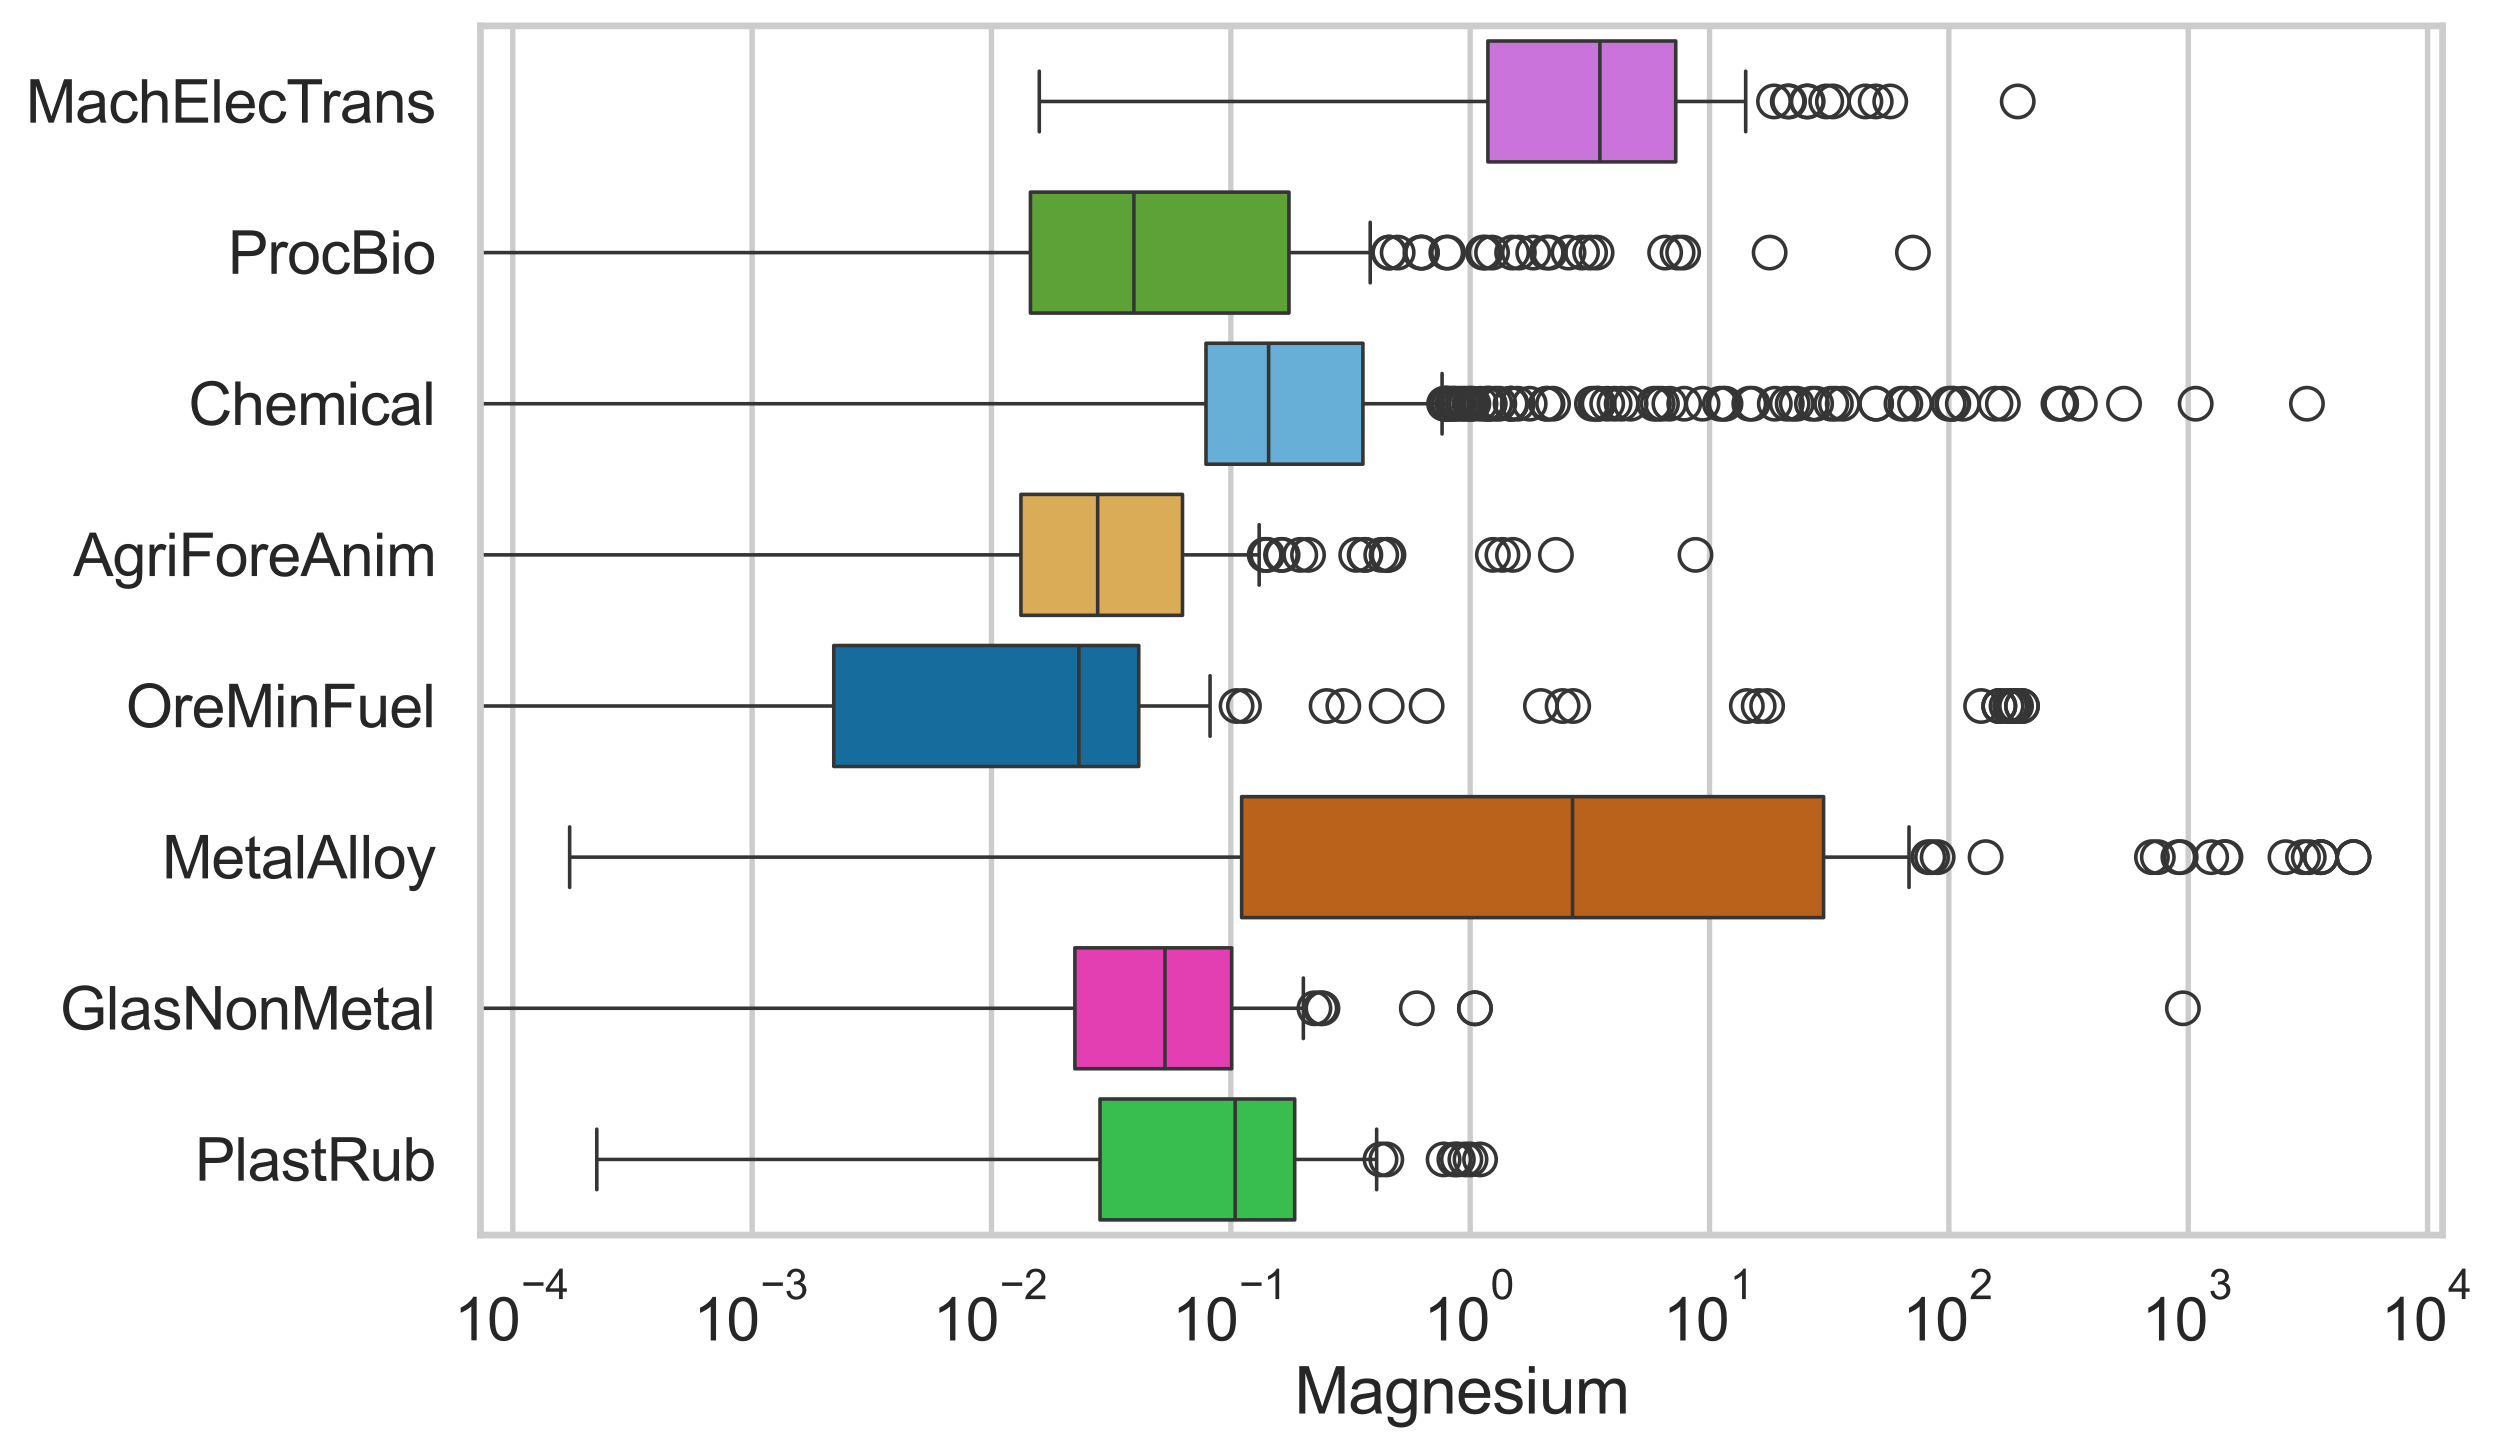 <?xml version="1.0" encoding="utf-8" standalone="no"?>
<!DOCTYPE svg PUBLIC "-//W3C//DTD SVG 1.1//EN"
  "http://www.w3.org/Graphics/SVG/1.1/DTD/svg11.dtd">
<svg xmlns:xlink="http://www.w3.org/1999/xlink" width="695.673pt" height="404.332pt" viewBox="0 0 695.673 404.332" xmlns="http://www.w3.org/2000/svg" version="1.1">
 <defs>
  <style type="text/css">*{stroke-linejoin: round; stroke-linecap: butt}</style>
 </defs>
 <g id="figure_1">
  <g id="patch_1">
   <path d="M 0 404.332 
L 695.673 404.332 
L 695.673 0 
L 0 0 
z
" style="fill: #ffffff"/>
  </g>
  <g id="axes_1">
   <g id="patch_2">
    <path d="M 133.697 343.665 
L 679.698 343.665 
L 679.698 7.2 
L 133.697 7.2 
z
" style="fill: #ffffff"/>
   </g>
   <g id="matplotlib.axis_1">
    <g id="xtick_1">
     <g id="line2d_1">
      <path d="M 142.689 343.665 
L 142.689 7.2 
" clip-path="url(#p54c579b5d9)" style="fill: none; stroke: #cccccc; stroke-width: 1.5; stroke-linecap: round"/>
     </g>
     <g id="text_1">
      <!-- $\mathdefault{10^{-4}}$ -->
      <g style="fill: #262626" transform="translate(126.354 373.015) scale(0.165 -0.165)">
       <defs>
        <path id="ArialMT-31" d="M 2384 0 
L 1822 0 
L 1822 3584 
Q 1619 3391 1289 3197 
Q 959 3003 697 2906 
L 697 3450 
Q 1169 3672 1522 3987 
Q 1875 4303 2022 4600 
L 2384 4600 
L 2384 0 
z
" transform="scale(0.016)"/>
        <path id="ArialMT-30" d="M 266 2259 
Q 266 3072 433 3567 
Q 600 4063 929 4331 
Q 1259 4600 1759 4600 
Q 2128 4600 2406 4451 
Q 2684 4303 2865 4023 
Q 3047 3744 3150 3342 
Q 3253 2941 3253 2259 
Q 3253 1453 3087 958 
Q 2922 463 2592 192 
Q 2263 -78 1759 -78 
Q 1097 -78 719 397 
Q 266 969 266 2259 
z
M 844 2259 
Q 844 1131 1108 757 
Q 1372 384 1759 384 
Q 2147 384 2411 759 
Q 2675 1134 2675 2259 
Q 2675 3391 2411 3762 
Q 2147 4134 1753 4134 
Q 1366 4134 1134 3806 
Q 844 3388 844 2259 
z
" transform="scale(0.016)"/>
        <path id="ArialMT-2212" d="M 3381 1997 
L 356 1997 
L 356 2522 
L 3381 2522 
L 3381 1997 
z
" transform="scale(0.016)"/>
        <path id="ArialMT-34" d="M 2069 0 
L 2069 1097 
L 81 1097 
L 81 1613 
L 2172 4581 
L 2631 4581 
L 2631 1613 
L 3250 1613 
L 3250 1097 
L 2631 1097 
L 2631 0 
L 2069 0 
z
M 2069 1613 
L 2069 3678 
L 634 1613 
L 2069 1613 
z
" transform="scale(0.016)"/>
       </defs>
       <use xlink:href="#ArialMT-31" transform="translate(0 0.202)"/>
       <use xlink:href="#ArialMT-30" transform="translate(55.615 0.202)"/>
       <use xlink:href="#ArialMT-2212" transform="translate(112.973 69.895) scale(0.7)"/>
       <use xlink:href="#ArialMT-34" transform="translate(153.852 69.895) scale(0.7)"/>
      </g>
     </g>
    </g>
    <g id="xtick_2">
     <g id="line2d_2">
      <path d="M 209.293 343.665 
L 209.293 7.2 
" clip-path="url(#p54c579b5d9)" style="fill: none; stroke: #cccccc; stroke-width: 1.5; stroke-linecap: round"/>
     </g>
     <g id="text_2">
      <!-- $\mathdefault{10^{-3}}$ -->
      <g style="fill: #262626" transform="translate(192.958 373.18) scale(0.165 -0.165)">
       <defs>
        <path id="ArialMT-33" d="M 269 1209 
L 831 1284 
Q 928 806 1161 595 
Q 1394 384 1728 384 
Q 2125 384 2398 659 
Q 2672 934 2672 1341 
Q 2672 1728 2419 1979 
Q 2166 2231 1775 2231 
Q 1616 2231 1378 2169 
L 1441 2663 
Q 1497 2656 1531 2656 
Q 1891 2656 2178 2843 
Q 2466 3031 2466 3422 
Q 2466 3731 2256 3934 
Q 2047 4138 1716 4138 
Q 1388 4138 1169 3931 
Q 950 3725 888 3313 
L 325 3413 
Q 428 3978 793 4289 
Q 1159 4600 1703 4600 
Q 2078 4600 2393 4439 
Q 2709 4278 2876 4000 
Q 3044 3722 3044 3409 
Q 3044 3113 2884 2869 
Q 2725 2625 2413 2481 
Q 2819 2388 3044 2092 
Q 3269 1797 3269 1353 
Q 3269 753 2831 336 
Q 2394 -81 1725 -81 
Q 1122 -81 723 278 
Q 325 638 269 1209 
z
" transform="scale(0.016)"/>
       </defs>
       <use xlink:href="#ArialMT-31" transform="translate(0 0.994)"/>
       <use xlink:href="#ArialMT-30" transform="translate(55.615 0.994)"/>
       <use xlink:href="#ArialMT-2212" transform="translate(112.973 70.688) scale(0.7)"/>
       <use xlink:href="#ArialMT-33" transform="translate(153.852 70.688) scale(0.7)"/>
      </g>
     </g>
    </g>
    <g id="xtick_3">
     <g id="line2d_3">
      <path d="M 275.897 343.665 
L 275.897 7.2 
" clip-path="url(#p54c579b5d9)" style="fill: none; stroke: #cccccc; stroke-width: 1.5; stroke-linecap: round"/>
     </g>
     <g id="text_3">
      <!-- $\mathdefault{10^{-2}}$ -->
      <g style="fill: #262626" transform="translate(259.562 373.18) scale(0.165 -0.165)">
       <defs>
        <path id="ArialMT-32" d="M 3222 541 
L 3222 0 
L 194 0 
Q 188 203 259 391 
Q 375 700 629 1000 
Q 884 1300 1366 1694 
Q 2113 2306 2375 2664 
Q 2638 3022 2638 3341 
Q 2638 3675 2398 3904 
Q 2159 4134 1775 4134 
Q 1369 4134 1125 3890 
Q 881 3647 878 3216 
L 300 3275 
Q 359 3922 746 4261 
Q 1134 4600 1788 4600 
Q 2447 4600 2831 4234 
Q 3216 3869 3216 3328 
Q 3216 3053 3103 2787 
Q 2991 2522 2730 2228 
Q 2469 1934 1863 1422 
Q 1356 997 1212 845 
Q 1069 694 975 541 
L 3222 541 
z
" transform="scale(0.016)"/>
       </defs>
       <use xlink:href="#ArialMT-31" transform="translate(0 0.994)"/>
       <use xlink:href="#ArialMT-30" transform="translate(55.615 0.994)"/>
       <use xlink:href="#ArialMT-2212" transform="translate(112.973 70.688) scale(0.7)"/>
       <use xlink:href="#ArialMT-32" transform="translate(153.852 70.688) scale(0.7)"/>
      </g>
     </g>
    </g>
    <g id="xtick_4">
     <g id="line2d_4">
      <path d="M 342.501 343.665 
L 342.501 7.2 
" clip-path="url(#p54c579b5d9)" style="fill: none; stroke: #cccccc; stroke-width: 1.5; stroke-linecap: round"/>
     </g>
     <g id="text_4">
      <!-- $\mathdefault{10^{-1}}$ -->
      <g style="fill: #262626" transform="translate(326.166 373.18) scale(0.165 -0.165)">
       <use xlink:href="#ArialMT-31" transform="translate(0 0.994)"/>
       <use xlink:href="#ArialMT-30" transform="translate(55.615 0.994)"/>
       <use xlink:href="#ArialMT-2212" transform="translate(112.973 70.688) scale(0.7)"/>
       <use xlink:href="#ArialMT-31" transform="translate(153.852 70.688) scale(0.7)"/>
      </g>
     </g>
    </g>
    <g id="xtick_5">
     <g id="line2d_5">
      <path d="M 409.105 343.665 
L 409.105 7.2 
" clip-path="url(#p54c579b5d9)" style="fill: none; stroke: #cccccc; stroke-width: 1.5; stroke-linecap: round"/>
     </g>
     <g id="text_5">
      <!-- $\mathdefault{10^{0}}$ -->
      <g style="fill: #262626" transform="translate(396.152 373.18) scale(0.165 -0.165)">
       <use xlink:href="#ArialMT-31" transform="translate(0 0.994)"/>
       <use xlink:href="#ArialMT-30" transform="translate(55.615 0.994)"/>
       <use xlink:href="#ArialMT-30" transform="translate(112.973 70.688) scale(0.7)"/>
      </g>
     </g>
    </g>
    <g id="xtick_6">
     <g id="line2d_6">
      <path d="M 475.709 343.665 
L 475.709 7.2 
" clip-path="url(#p54c579b5d9)" style="fill: none; stroke: #cccccc; stroke-width: 1.5; stroke-linecap: round"/>
     </g>
     <g id="text_6">
      <!-- $\mathdefault{10^{1}}$ -->
      <g style="fill: #262626" transform="translate(462.756 373.18) scale(0.165 -0.165)">
       <use xlink:href="#ArialMT-31" transform="translate(0 0.994)"/>
       <use xlink:href="#ArialMT-30" transform="translate(55.615 0.994)"/>
       <use xlink:href="#ArialMT-31" transform="translate(112.973 70.688) scale(0.7)"/>
      </g>
     </g>
    </g>
    <g id="xtick_7">
     <g id="line2d_7">
      <path d="M 542.312 343.665 
L 542.312 7.2 
" clip-path="url(#p54c579b5d9)" style="fill: none; stroke: #cccccc; stroke-width: 1.5; stroke-linecap: round"/>
     </g>
     <g id="text_7">
      <!-- $\mathdefault{10^{2}}$ -->
      <g style="fill: #262626" transform="translate(529.36 373.18) scale(0.165 -0.165)">
       <use xlink:href="#ArialMT-31" transform="translate(0 0.994)"/>
       <use xlink:href="#ArialMT-30" transform="translate(55.615 0.994)"/>
       <use xlink:href="#ArialMT-32" transform="translate(112.973 70.688) scale(0.7)"/>
      </g>
     </g>
    </g>
    <g id="xtick_8">
     <g id="line2d_8">
      <path d="M 608.916 343.665 
L 608.916 7.2 
" clip-path="url(#p54c579b5d9)" style="fill: none; stroke: #cccccc; stroke-width: 1.5; stroke-linecap: round"/>
     </g>
     <g id="text_8">
      <!-- $\mathdefault{10^{3}}$ -->
      <g style="fill: #262626" transform="translate(595.964 373.18) scale(0.165 -0.165)">
       <use xlink:href="#ArialMT-31" transform="translate(0 0.994)"/>
       <use xlink:href="#ArialMT-30" transform="translate(55.615 0.994)"/>
       <use xlink:href="#ArialMT-33" transform="translate(112.973 70.688) scale(0.7)"/>
      </g>
     </g>
    </g>
    <g id="xtick_9">
     <g id="line2d_9">
      <path d="M 675.52 343.665 
L 675.52 7.2 
" clip-path="url(#p54c579b5d9)" style="fill: none; stroke: #cccccc; stroke-width: 1.5; stroke-linecap: round"/>
     </g>
     <g id="text_9">
      <!-- $\mathdefault{10^{4}}$ -->
      <g style="fill: #262626" transform="translate(662.568 373.015) scale(0.165 -0.165)">
       <use xlink:href="#ArialMT-31" transform="translate(0 0.202)"/>
       <use xlink:href="#ArialMT-30" transform="translate(55.615 0.202)"/>
       <use xlink:href="#ArialMT-34" transform="translate(112.973 69.895) scale(0.7)"/>
      </g>
     </g>
    </g>
    <g id="xtick_10"/>
    <g id="xtick_11"/>
    <g id="xtick_12"/>
    <g id="xtick_13"/>
    <g id="xtick_14"/>
    <g id="xtick_15"/>
    <g id="xtick_16"/>
    <g id="xtick_17"/>
    <g id="xtick_18"/>
    <g id="xtick_19"/>
    <g id="xtick_20"/>
    <g id="xtick_21"/>
    <g id="xtick_22"/>
    <g id="xtick_23"/>
    <g id="xtick_24"/>
    <g id="xtick_25"/>
    <g id="xtick_26"/>
    <g id="xtick_27"/>
    <g id="xtick_28"/>
    <g id="xtick_29"/>
    <g id="xtick_30"/>
    <g id="xtick_31"/>
    <g id="xtick_32"/>
    <g id="xtick_33"/>
    <g id="xtick_34"/>
    <g id="xtick_35"/>
    <g id="xtick_36"/>
    <g id="xtick_37"/>
    <g id="xtick_38"/>
    <g id="xtick_39"/>
    <g id="xtick_40"/>
    <g id="xtick_41"/>
    <g id="xtick_42"/>
    <g id="xtick_43"/>
    <g id="xtick_44"/>
    <g id="xtick_45"/>
    <g id="xtick_46"/>
    <g id="xtick_47"/>
    <g id="xtick_48"/>
    <g id="xtick_49"/>
    <g id="xtick_50"/>
    <g id="xtick_51"/>
    <g id="xtick_52"/>
    <g id="xtick_53"/>
    <g id="xtick_54"/>
    <g id="xtick_55"/>
    <g id="xtick_56"/>
    <g id="xtick_57"/>
    <g id="xtick_58"/>
    <g id="xtick_59"/>
    <g id="xtick_60"/>
    <g id="xtick_61"/>
    <g id="xtick_62"/>
    <g id="xtick_63"/>
    <g id="xtick_64"/>
    <g id="xtick_65"/>
    <g id="xtick_66"/>
    <g id="xtick_67"/>
    <g id="xtick_68"/>
    <g id="xtick_69"/>
    <g id="xtick_70"/>
    <g id="xtick_71"/>
    <g id="xtick_72"/>
    <g id="xtick_73"/>
    <g id="xtick_74"/>
    <g id="xtick_75"/>
    <g id="text_10">
     <!-- Magnesium -->
     <g style="fill: #262626" transform="translate(360.18 393.344) scale(0.18 -0.18)">
      <defs>
       <path id="ArialMT-4d" d="M 475 0 
L 475 4581 
L 1388 4581 
L 2472 1338 
Q 2622 884 2691 659 
Q 2769 909 2934 1394 
L 4031 4581 
L 4847 4581 
L 4847 0 
L 4263 0 
L 4263 3834 
L 2931 0 
L 2384 0 
L 1059 3900 
L 1059 0 
L 475 0 
z
" transform="scale(0.016)"/>
       <path id="ArialMT-61" d="M 2588 409 
Q 2275 144 1986 34 
Q 1697 -75 1366 -75 
Q 819 -75 525 192 
Q 231 459 231 875 
Q 231 1119 342 1320 
Q 453 1522 633 1644 
Q 813 1766 1038 1828 
Q 1203 1872 1538 1913 
Q 2219 1994 2541 2106 
Q 2544 2222 2544 2253 
Q 2544 2597 2384 2738 
Q 2169 2928 1744 2928 
Q 1347 2928 1158 2789 
Q 969 2650 878 2297 
L 328 2372 
Q 403 2725 575 2942 
Q 747 3159 1072 3276 
Q 1397 3394 1825 3394 
Q 2250 3394 2515 3294 
Q 2781 3194 2906 3042 
Q 3031 2891 3081 2659 
Q 3109 2516 3109 2141 
L 3109 1391 
Q 3109 606 3145 398 
Q 3181 191 3288 0 
L 2700 0 
Q 2613 175 2588 409 
z
M 2541 1666 
Q 2234 1541 1622 1453 
Q 1275 1403 1131 1340 
Q 988 1278 909 1158 
Q 831 1038 831 891 
Q 831 666 1001 516 
Q 1172 366 1500 366 
Q 1825 366 2078 508 
Q 2331 650 2450 897 
Q 2541 1088 2541 1459 
L 2541 1666 
z
" transform="scale(0.016)"/>
       <path id="ArialMT-67" d="M 319 -275 
L 866 -356 
Q 900 -609 1056 -725 
Q 1266 -881 1628 -881 
Q 2019 -881 2231 -725 
Q 2444 -569 2519 -288 
Q 2563 -116 2559 434 
Q 2191 0 1641 0 
Q 956 0 581 494 
Q 206 988 206 1678 
Q 206 2153 378 2554 
Q 550 2956 876 3175 
Q 1203 3394 1644 3394 
Q 2231 3394 2613 2919 
L 2613 3319 
L 3131 3319 
L 3131 450 
Q 3131 -325 2973 -648 
Q 2816 -972 2473 -1159 
Q 2131 -1347 1631 -1347 
Q 1038 -1347 672 -1080 
Q 306 -813 319 -275 
z
M 784 1719 
Q 784 1066 1043 766 
Q 1303 466 1694 466 
Q 2081 466 2343 764 
Q 2606 1063 2606 1700 
Q 2606 2309 2336 2618 
Q 2066 2928 1684 2928 
Q 1309 2928 1046 2623 
Q 784 2319 784 1719 
z
" transform="scale(0.016)"/>
       <path id="ArialMT-6e" d="M 422 0 
L 422 3319 
L 928 3319 
L 928 2847 
Q 1294 3394 1984 3394 
Q 2284 3394 2536 3286 
Q 2788 3178 2913 3003 
Q 3038 2828 3088 2588 
Q 3119 2431 3119 2041 
L 3119 0 
L 2556 0 
L 2556 2019 
Q 2556 2363 2490 2533 
Q 2425 2703 2258 2804 
Q 2091 2906 1866 2906 
Q 1506 2906 1245 2678 
Q 984 2450 984 1813 
L 984 0 
L 422 0 
z
" transform="scale(0.016)"/>
       <path id="ArialMT-65" d="M 2694 1069 
L 3275 997 
Q 3138 488 2766 206 
Q 2394 -75 1816 -75 
Q 1088 -75 661 373 
Q 234 822 234 1631 
Q 234 2469 665 2931 
Q 1097 3394 1784 3394 
Q 2450 3394 2872 2941 
Q 3294 2488 3294 1666 
Q 3294 1616 3291 1516 
L 816 1516 
Q 847 969 1125 678 
Q 1403 388 1819 388 
Q 2128 388 2347 550 
Q 2566 713 2694 1069 
z
M 847 1978 
L 2700 1978 
Q 2663 2397 2488 2606 
Q 2219 2931 1791 2931 
Q 1403 2931 1139 2672 
Q 875 2413 847 1978 
z
" transform="scale(0.016)"/>
       <path id="ArialMT-73" d="M 197 991 
L 753 1078 
Q 800 744 1014 566 
Q 1228 388 1613 388 
Q 2000 388 2187 545 
Q 2375 703 2375 916 
Q 2375 1106 2209 1216 
Q 2094 1291 1634 1406 
Q 1016 1563 777 1677 
Q 538 1791 414 1992 
Q 291 2194 291 2438 
Q 291 2659 392 2848 
Q 494 3038 669 3163 
Q 800 3259 1026 3326 
Q 1253 3394 1513 3394 
Q 1903 3394 2198 3281 
Q 2494 3169 2634 2976 
Q 2775 2784 2828 2463 
L 2278 2388 
Q 2241 2644 2061 2787 
Q 1881 2931 1553 2931 
Q 1166 2931 1000 2803 
Q 834 2675 834 2503 
Q 834 2394 903 2306 
Q 972 2216 1119 2156 
Q 1203 2125 1616 2013 
Q 2213 1853 2448 1751 
Q 2684 1650 2818 1456 
Q 2953 1263 2953 975 
Q 2953 694 2789 445 
Q 2625 197 2315 61 
Q 2006 -75 1616 -75 
Q 969 -75 630 194 
Q 291 463 197 991 
z
" transform="scale(0.016)"/>
       <path id="ArialMT-69" d="M 425 3934 
L 425 4581 
L 988 4581 
L 988 3934 
L 425 3934 
z
M 425 0 
L 425 3319 
L 988 3319 
L 988 0 
L 425 0 
z
" transform="scale(0.016)"/>
       <path id="ArialMT-75" d="M 2597 0 
L 2597 488 
Q 2209 -75 1544 -75 
Q 1250 -75 995 37 
Q 741 150 617 320 
Q 494 491 444 738 
Q 409 903 409 1263 
L 409 3319 
L 972 3319 
L 972 1478 
Q 972 1038 1006 884 
Q 1059 663 1231 536 
Q 1403 409 1656 409 
Q 1909 409 2131 539 
Q 2353 669 2445 892 
Q 2538 1116 2538 1541 
L 2538 3319 
L 3100 3319 
L 3100 0 
L 2597 0 
z
" transform="scale(0.016)"/>
       <path id="ArialMT-6d" d="M 422 0 
L 422 3319 
L 925 3319 
L 925 2853 
Q 1081 3097 1340 3245 
Q 1600 3394 1931 3394 
Q 2300 3394 2536 3241 
Q 2772 3088 2869 2813 
Q 3263 3394 3894 3394 
Q 4388 3394 4653 3120 
Q 4919 2847 4919 2278 
L 4919 0 
L 4359 0 
L 4359 2091 
Q 4359 2428 4304 2576 
Q 4250 2725 4106 2815 
Q 3963 2906 3769 2906 
Q 3419 2906 3187 2673 
Q 2956 2441 2956 1928 
L 2956 0 
L 2394 0 
L 2394 2156 
Q 2394 2531 2256 2718 
Q 2119 2906 1806 2906 
Q 1569 2906 1367 2781 
Q 1166 2656 1075 2415 
Q 984 2175 984 1722 
L 984 0 
L 422 0 
z
" transform="scale(0.016)"/>
      </defs>
      <use xlink:href="#ArialMT-4d"/>
      <use xlink:href="#ArialMT-61" transform="translate(83.301 0)"/>
      <use xlink:href="#ArialMT-67" transform="translate(138.916 0)"/>
      <use xlink:href="#ArialMT-6e" transform="translate(194.531 0)"/>
      <use xlink:href="#ArialMT-65" transform="translate(250.146 0)"/>
      <use xlink:href="#ArialMT-73" transform="translate(305.762 0)"/>
      <use xlink:href="#ArialMT-69" transform="translate(355.762 0)"/>
      <use xlink:href="#ArialMT-75" transform="translate(377.979 0)"/>
      <use xlink:href="#ArialMT-6d" transform="translate(433.594 0)"/>
     </g>
    </g>
   </g>
   <g id="matplotlib.axis_2">
    <g id="ytick_1">
     <g id="text_11">
      <!-- MachElecTrans -->
      <g style="fill: #262626" transform="translate(7.2 34.134) scale(0.165 -0.165)">
       <defs>
        <path id="ArialMT-63" d="M 2588 1216 
L 3141 1144 
Q 3050 572 2676 248 
Q 2303 -75 1759 -75 
Q 1078 -75 664 370 
Q 250 816 250 1647 
Q 250 2184 428 2587 
Q 606 2991 970 3192 
Q 1334 3394 1763 3394 
Q 2303 3394 2647 3120 
Q 2991 2847 3088 2344 
L 2541 2259 
Q 2463 2594 2264 2762 
Q 2066 2931 1784 2931 
Q 1359 2931 1093 2626 
Q 828 2322 828 1663 
Q 828 994 1084 691 
Q 1341 388 1753 388 
Q 2084 388 2306 591 
Q 2528 794 2588 1216 
z
" transform="scale(0.016)"/>
        <path id="ArialMT-68" d="M 422 0 
L 422 4581 
L 984 4581 
L 984 2938 
Q 1378 3394 1978 3394 
Q 2347 3394 2619 3248 
Q 2891 3103 3008 2847 
Q 3125 2591 3125 2103 
L 3125 0 
L 2563 0 
L 2563 2103 
Q 2563 2525 2380 2717 
Q 2197 2909 1863 2909 
Q 1613 2909 1392 2779 
Q 1172 2650 1078 2428 
Q 984 2206 984 1816 
L 984 0 
L 422 0 
z
" transform="scale(0.016)"/>
        <path id="ArialMT-45" d="M 506 0 
L 506 4581 
L 3819 4581 
L 3819 4041 
L 1113 4041 
L 1113 2638 
L 3647 2638 
L 3647 2100 
L 1113 2100 
L 1113 541 
L 3925 541 
L 3925 0 
L 506 0 
z
" transform="scale(0.016)"/>
        <path id="ArialMT-6c" d="M 409 0 
L 409 4581 
L 972 4581 
L 972 0 
L 409 0 
z
" transform="scale(0.016)"/>
        <path id="ArialMT-54" d="M 1659 0 
L 1659 4041 
L 150 4041 
L 150 4581 
L 3781 4581 
L 3781 4041 
L 2266 4041 
L 2266 0 
L 1659 0 
z
" transform="scale(0.016)"/>
        <path id="ArialMT-72" d="M 416 0 
L 416 3319 
L 922 3319 
L 922 2816 
Q 1116 3169 1280 3281 
Q 1444 3394 1641 3394 
Q 1925 3394 2219 3213 
L 2025 2691 
Q 1819 2813 1613 2813 
Q 1428 2813 1281 2702 
Q 1134 2591 1072 2394 
Q 978 2094 978 1738 
L 978 0 
L 416 0 
z
" transform="scale(0.016)"/>
       </defs>
       <use xlink:href="#ArialMT-4d"/>
       <use xlink:href="#ArialMT-61" transform="translate(83.301 0)"/>
       <use xlink:href="#ArialMT-63" transform="translate(138.916 0)"/>
       <use xlink:href="#ArialMT-68" transform="translate(188.916 0)"/>
       <use xlink:href="#ArialMT-45" transform="translate(244.531 0)"/>
       <use xlink:href="#ArialMT-6c" transform="translate(311.23 0)"/>
       <use xlink:href="#ArialMT-65" transform="translate(333.447 0)"/>
       <use xlink:href="#ArialMT-63" transform="translate(389.062 0)"/>
       <use xlink:href="#ArialMT-54" transform="translate(439.062 0)"/>
       <use xlink:href="#ArialMT-72" transform="translate(496.396 0)"/>
       <use xlink:href="#ArialMT-61" transform="translate(529.697 0)"/>
       <use xlink:href="#ArialMT-6e" transform="translate(585.312 0)"/>
       <use xlink:href="#ArialMT-73" transform="translate(640.928 0)"/>
      </g>
     </g>
    </g>
    <g id="ytick_2">
     <g id="text_12">
      <!-- ProcBio -->
      <g style="fill: #262626" transform="translate(63.424 76.192) scale(0.165 -0.165)">
       <defs>
        <path id="ArialMT-50" d="M 494 0 
L 494 4581 
L 2222 4581 
Q 2678 4581 2919 4538 
Q 3256 4481 3484 4323 
Q 3713 4166 3852 3881 
Q 3991 3597 3991 3256 
Q 3991 2672 3619 2267 
Q 3247 1863 2275 1863 
L 1100 1863 
L 1100 0 
L 494 0 
z
M 1100 2403 
L 2284 2403 
Q 2872 2403 3119 2622 
Q 3366 2841 3366 3238 
Q 3366 3525 3220 3729 
Q 3075 3934 2838 4000 
Q 2684 4041 2272 4041 
L 1100 4041 
L 1100 2403 
z
" transform="scale(0.016)"/>
        <path id="ArialMT-6f" d="M 213 1659 
Q 213 2581 725 3025 
Q 1153 3394 1769 3394 
Q 2453 3394 2887 2945 
Q 3322 2497 3322 1706 
Q 3322 1066 3130 698 
Q 2938 331 2570 128 
Q 2203 -75 1769 -75 
Q 1072 -75 642 372 
Q 213 819 213 1659 
z
M 791 1659 
Q 791 1022 1069 705 
Q 1347 388 1769 388 
Q 2188 388 2466 706 
Q 2744 1025 2744 1678 
Q 2744 2294 2464 2611 
Q 2184 2928 1769 2928 
Q 1347 2928 1069 2612 
Q 791 2297 791 1659 
z
" transform="scale(0.016)"/>
        <path id="ArialMT-42" d="M 469 0 
L 469 4581 
L 2188 4581 
Q 2713 4581 3030 4442 
Q 3347 4303 3526 4014 
Q 3706 3725 3706 3409 
Q 3706 3116 3547 2856 
Q 3388 2597 3066 2438 
Q 3481 2316 3704 2022 
Q 3928 1728 3928 1328 
Q 3928 1006 3792 729 
Q 3656 453 3456 303 
Q 3256 153 2954 76 
Q 2653 0 2216 0 
L 469 0 
z
M 1075 2656 
L 2066 2656 
Q 2469 2656 2644 2709 
Q 2875 2778 2992 2937 
Q 3109 3097 3109 3338 
Q 3109 3566 3000 3739 
Q 2891 3913 2687 3977 
Q 2484 4041 1991 4041 
L 1075 4041 
L 1075 2656 
z
M 1075 541 
L 2216 541 
Q 2509 541 2628 563 
Q 2838 600 2978 687 
Q 3119 775 3209 942 
Q 3300 1109 3300 1328 
Q 3300 1584 3169 1773 
Q 3038 1963 2805 2039 
Q 2572 2116 2134 2116 
L 1075 2116 
L 1075 541 
z
" transform="scale(0.016)"/>
       </defs>
       <use xlink:href="#ArialMT-50"/>
       <use xlink:href="#ArialMT-72" transform="translate(66.699 0)"/>
       <use xlink:href="#ArialMT-6f" transform="translate(100 0)"/>
       <use xlink:href="#ArialMT-63" transform="translate(155.615 0)"/>
       <use xlink:href="#ArialMT-42" transform="translate(205.615 0)"/>
       <use xlink:href="#ArialMT-69" transform="translate(272.314 0)"/>
       <use xlink:href="#ArialMT-6f" transform="translate(294.531 0)"/>
      </g>
     </g>
    </g>
    <g id="ytick_3">
     <g id="text_13">
      <!-- Chemical -->
      <g style="fill: #262626" transform="translate(52.428 118.25) scale(0.165 -0.165)">
       <defs>
        <path id="ArialMT-43" d="M 3763 1606 
L 4369 1453 
Q 4178 706 3683 314 
Q 3188 -78 2472 -78 
Q 1731 -78 1267 223 
Q 803 525 561 1097 
Q 319 1669 319 2325 
Q 319 3041 592 3573 
Q 866 4106 1370 4382 
Q 1875 4659 2481 4659 
Q 3169 4659 3637 4309 
Q 4106 3959 4291 3325 
L 3694 3184 
Q 3534 3684 3231 3912 
Q 2928 4141 2469 4141 
Q 1941 4141 1586 3887 
Q 1231 3634 1087 3207 
Q 944 2781 944 2328 
Q 944 1744 1114 1308 
Q 1284 872 1643 656 
Q 2003 441 2422 441 
Q 2931 441 3284 734 
Q 3638 1028 3763 1606 
z
" transform="scale(0.016)"/>
       </defs>
       <use xlink:href="#ArialMT-43"/>
       <use xlink:href="#ArialMT-68" transform="translate(72.217 0)"/>
       <use xlink:href="#ArialMT-65" transform="translate(127.832 0)"/>
       <use xlink:href="#ArialMT-6d" transform="translate(183.447 0)"/>
       <use xlink:href="#ArialMT-69" transform="translate(266.748 0)"/>
       <use xlink:href="#ArialMT-63" transform="translate(288.965 0)"/>
       <use xlink:href="#ArialMT-61" transform="translate(338.965 0)"/>
       <use xlink:href="#ArialMT-6c" transform="translate(394.58 0)"/>
      </g>
     </g>
    </g>
    <g id="ytick_4">
     <g id="text_14">
      <!-- AgriForeAnim -->
      <g style="fill: #262626" transform="translate(20.341 160.308) scale(0.165 -0.165)">
       <defs>
        <path id="ArialMT-41" d="M -9 0 
L 1750 4581 
L 2403 4581 
L 4278 0 
L 3588 0 
L 3053 1388 
L 1138 1388 
L 634 0 
L -9 0 
z
M 1313 1881 
L 2866 1881 
L 2388 3150 
Q 2169 3728 2063 4100 
Q 1975 3659 1816 3225 
L 1313 1881 
z
" transform="scale(0.016)"/>
        <path id="ArialMT-46" d="M 525 0 
L 525 4581 
L 3616 4581 
L 3616 4041 
L 1131 4041 
L 1131 2622 
L 3281 2622 
L 3281 2081 
L 1131 2081 
L 1131 0 
L 525 0 
z
" transform="scale(0.016)"/>
       </defs>
       <use xlink:href="#ArialMT-41"/>
       <use xlink:href="#ArialMT-67" transform="translate(66.699 0)"/>
       <use xlink:href="#ArialMT-72" transform="translate(122.314 0)"/>
       <use xlink:href="#ArialMT-69" transform="translate(155.615 0)"/>
       <use xlink:href="#ArialMT-46" transform="translate(177.832 0)"/>
       <use xlink:href="#ArialMT-6f" transform="translate(238.916 0)"/>
       <use xlink:href="#ArialMT-72" transform="translate(294.531 0)"/>
       <use xlink:href="#ArialMT-65" transform="translate(327.832 0)"/>
       <use xlink:href="#ArialMT-41" transform="translate(383.447 0)"/>
       <use xlink:href="#ArialMT-6e" transform="translate(450.146 0)"/>
       <use xlink:href="#ArialMT-69" transform="translate(505.762 0)"/>
       <use xlink:href="#ArialMT-6d" transform="translate(527.979 0)"/>
      </g>
     </g>
    </g>
    <g id="ytick_5">
     <g id="text_15">
      <!-- OreMinFuel -->
      <g style="fill: #262626" transform="translate(35.013 202.366) scale(0.165 -0.165)">
       <defs>
        <path id="ArialMT-4f" d="M 309 2231 
Q 309 3372 921 4017 
Q 1534 4663 2503 4663 
Q 3138 4663 3647 4359 
Q 4156 4056 4423 3514 
Q 4691 2972 4691 2284 
Q 4691 1588 4409 1038 
Q 4128 488 3612 205 
Q 3097 -78 2500 -78 
Q 1853 -78 1343 234 
Q 834 547 571 1087 
Q 309 1628 309 2231 
z
M 934 2222 
Q 934 1394 1379 917 
Q 1825 441 2497 441 
Q 3181 441 3623 922 
Q 4066 1403 4066 2288 
Q 4066 2847 3877 3264 
Q 3688 3681 3323 3911 
Q 2959 4141 2506 4141 
Q 1863 4141 1398 3698 
Q 934 3256 934 2222 
z
" transform="scale(0.016)"/>
       </defs>
       <use xlink:href="#ArialMT-4f"/>
       <use xlink:href="#ArialMT-72" transform="translate(77.783 0)"/>
       <use xlink:href="#ArialMT-65" transform="translate(111.084 0)"/>
       <use xlink:href="#ArialMT-4d" transform="translate(166.699 0)"/>
       <use xlink:href="#ArialMT-69" transform="translate(250 0)"/>
       <use xlink:href="#ArialMT-6e" transform="translate(272.217 0)"/>
       <use xlink:href="#ArialMT-46" transform="translate(327.832 0)"/>
       <use xlink:href="#ArialMT-75" transform="translate(388.916 0)"/>
       <use xlink:href="#ArialMT-65" transform="translate(444.531 0)"/>
       <use xlink:href="#ArialMT-6c" transform="translate(500.146 0)"/>
      </g>
     </g>
    </g>
    <g id="ytick_6">
     <g id="text_16">
      <!-- MetalAlloy -->
      <g style="fill: #262626" transform="translate(45.088 244.425) scale(0.165 -0.165)">
       <defs>
        <path id="ArialMT-74" d="M 1650 503 
L 1731 6 
Q 1494 -44 1306 -44 
Q 1000 -44 831 53 
Q 663 150 594 308 
Q 525 466 525 972 
L 525 2881 
L 113 2881 
L 113 3319 
L 525 3319 
L 525 4141 
L 1084 4478 
L 1084 3319 
L 1650 3319 
L 1650 2881 
L 1084 2881 
L 1084 941 
Q 1084 700 1114 631 
Q 1144 563 1211 522 
Q 1278 481 1403 481 
Q 1497 481 1650 503 
z
" transform="scale(0.016)"/>
        <path id="ArialMT-79" d="M 397 -1278 
L 334 -750 
Q 519 -800 656 -800 
Q 844 -800 956 -737 
Q 1069 -675 1141 -563 
Q 1194 -478 1313 -144 
Q 1328 -97 1363 -6 
L 103 3319 
L 709 3319 
L 1400 1397 
Q 1534 1031 1641 628 
Q 1738 1016 1872 1384 
L 2581 3319 
L 3144 3319 
L 1881 -56 
Q 1678 -603 1566 -809 
Q 1416 -1088 1222 -1217 
Q 1028 -1347 759 -1347 
Q 597 -1347 397 -1278 
z
" transform="scale(0.016)"/>
       </defs>
       <use xlink:href="#ArialMT-4d"/>
       <use xlink:href="#ArialMT-65" transform="translate(83.301 0)"/>
       <use xlink:href="#ArialMT-74" transform="translate(138.916 0)"/>
       <use xlink:href="#ArialMT-61" transform="translate(166.699 0)"/>
       <use xlink:href="#ArialMT-6c" transform="translate(222.314 0)"/>
       <use xlink:href="#ArialMT-41" transform="translate(244.531 0)"/>
       <use xlink:href="#ArialMT-6c" transform="translate(311.23 0)"/>
       <use xlink:href="#ArialMT-6c" transform="translate(333.447 0)"/>
       <use xlink:href="#ArialMT-6f" transform="translate(355.664 0)"/>
       <use xlink:href="#ArialMT-79" transform="translate(411.279 0)"/>
      </g>
     </g>
    </g>
    <g id="ytick_7">
     <g id="text_17">
      <!-- GlasNonMetal -->
      <g style="fill: #262626" transform="translate(16.659 286.483) scale(0.165 -0.165)">
       <defs>
        <path id="ArialMT-47" d="M 2638 1797 
L 2638 2334 
L 4578 2338 
L 4578 638 
Q 4131 281 3656 101 
Q 3181 -78 2681 -78 
Q 2006 -78 1454 211 
Q 903 500 622 1047 
Q 341 1594 341 2269 
Q 341 2938 620 3517 
Q 900 4097 1425 4378 
Q 1950 4659 2634 4659 
Q 3131 4659 3532 4498 
Q 3934 4338 4162 4050 
Q 4391 3763 4509 3300 
L 3963 3150 
Q 3859 3500 3706 3700 
Q 3553 3900 3268 4020 
Q 2984 4141 2638 4141 
Q 2222 4141 1919 4014 
Q 1616 3888 1430 3681 
Q 1244 3475 1141 3228 
Q 966 2803 966 2306 
Q 966 1694 1177 1281 
Q 1388 869 1791 669 
Q 2194 469 2647 469 
Q 3041 469 3416 620 
Q 3791 772 3984 944 
L 3984 1797 
L 2638 1797 
z
" transform="scale(0.016)"/>
        <path id="ArialMT-4e" d="M 488 0 
L 488 4581 
L 1109 4581 
L 3516 984 
L 3516 4581 
L 4097 4581 
L 4097 0 
L 3475 0 
L 1069 3600 
L 1069 0 
L 488 0 
z
" transform="scale(0.016)"/>
       </defs>
       <use xlink:href="#ArialMT-47"/>
       <use xlink:href="#ArialMT-6c" transform="translate(77.783 0)"/>
       <use xlink:href="#ArialMT-61" transform="translate(100 0)"/>
       <use xlink:href="#ArialMT-73" transform="translate(155.615 0)"/>
       <use xlink:href="#ArialMT-4e" transform="translate(205.615 0)"/>
       <use xlink:href="#ArialMT-6f" transform="translate(277.832 0)"/>
       <use xlink:href="#ArialMT-6e" transform="translate(333.447 0)"/>
       <use xlink:href="#ArialMT-4d" transform="translate(389.062 0)"/>
       <use xlink:href="#ArialMT-65" transform="translate(472.363 0)"/>
       <use xlink:href="#ArialMT-74" transform="translate(527.979 0)"/>
       <use xlink:href="#ArialMT-61" transform="translate(555.762 0)"/>
       <use xlink:href="#ArialMT-6c" transform="translate(611.377 0)"/>
      </g>
     </g>
    </g>
    <g id="ytick_8">
     <g id="text_18">
      <!-- PlastRub -->
      <g style="fill: #262626" transform="translate(54.248 328.541) scale(0.165 -0.165)">
       <defs>
        <path id="ArialMT-52" d="M 503 0 
L 503 4581 
L 2534 4581 
Q 3147 4581 3465 4457 
Q 3784 4334 3975 4021 
Q 4166 3709 4166 3331 
Q 4166 2844 3850 2509 
Q 3534 2175 2875 2084 
Q 3116 1969 3241 1856 
Q 3506 1613 3744 1247 
L 4541 0 
L 3778 0 
L 3172 953 
Q 2906 1366 2734 1584 
Q 2563 1803 2427 1890 
Q 2291 1978 2150 2013 
Q 2047 2034 1813 2034 
L 1109 2034 
L 1109 0 
L 503 0 
z
M 1109 2559 
L 2413 2559 
Q 2828 2559 3062 2645 
Q 3297 2731 3419 2920 
Q 3541 3109 3541 3331 
Q 3541 3656 3305 3865 
Q 3069 4075 2559 4075 
L 1109 4075 
L 1109 2559 
z
" transform="scale(0.016)"/>
        <path id="ArialMT-62" d="M 941 0 
L 419 0 
L 419 4581 
L 981 4581 
L 981 2947 
Q 1338 3394 1891 3394 
Q 2197 3394 2470 3270 
Q 2744 3147 2920 2923 
Q 3097 2700 3197 2384 
Q 3297 2069 3297 1709 
Q 3297 856 2875 390 
Q 2453 -75 1863 -75 
Q 1275 -75 941 416 
L 941 0 
z
M 934 1684 
Q 934 1088 1097 822 
Q 1363 388 1816 388 
Q 2184 388 2453 708 
Q 2722 1028 2722 1663 
Q 2722 2313 2464 2622 
Q 2206 2931 1841 2931 
Q 1472 2931 1203 2611 
Q 934 2291 934 1684 
z
" transform="scale(0.016)"/>
       </defs>
       <use xlink:href="#ArialMT-50"/>
       <use xlink:href="#ArialMT-6c" transform="translate(66.699 0)"/>
       <use xlink:href="#ArialMT-61" transform="translate(88.916 0)"/>
       <use xlink:href="#ArialMT-73" transform="translate(144.531 0)"/>
       <use xlink:href="#ArialMT-74" transform="translate(194.531 0)"/>
       <use xlink:href="#ArialMT-52" transform="translate(222.314 0)"/>
       <use xlink:href="#ArialMT-75" transform="translate(294.531 0)"/>
       <use xlink:href="#ArialMT-62" transform="translate(350.146 0)"/>
      </g>
     </g>
    </g>
   </g>
   <g id="patch_3">
    <path d="M 414.04 11.406 
L 414.04 45.052 
L 466.305 45.052 
L 466.305 11.406 
L 414.04 11.406 
z
" clip-path="url(#p54c579b5d9)" style="fill: #ca74db; stroke: #353535; stroke-linejoin: miter"/>
   </g>
   <g id="line2d_10">
    <path d="M 414.04 28.229 
L 289.201 28.229 
" clip-path="url(#p54c579b5d9)" style="fill: none; stroke: #353535"/>
   </g>
   <g id="line2d_11">
    <path d="M 466.305 28.229 
L 485.771 28.229 
" clip-path="url(#p54c579b5d9)" style="fill: none; stroke: #353535"/>
   </g>
   <g id="line2d_12">
    <path d="M 289.201 19.817 
L 289.201 36.641 
" clip-path="url(#p54c579b5d9)" style="fill: none; stroke: #353535; stroke-linecap: round"/>
   </g>
   <g id="line2d_13">
    <path d="M 485.771 19.817 
L 485.771 36.641 
" clip-path="url(#p54c579b5d9)" style="fill: none; stroke: #353535; stroke-linecap: round"/>
   </g>
   <g id="line2d_14">
    <defs>
     <path id="m1e20e287ad" d="M 0 4.5 
C 1.193 4.5 2.338 4.026 3.182 3.182 
C 4.026 2.338 4.5 1.193 4.5 0 
C 4.5 -1.193 4.026 -2.338 3.182 -3.182 
C 2.338 -4.026 1.193 -4.5 0 -4.5 
C -1.193 -4.5 -2.338 -4.026 -3.182 -3.182 
C -4.026 -2.338 -4.5 -1.193 -4.5 0 
C -4.5 1.193 -4.026 2.338 -3.182 3.182 
C -2.338 4.026 -1.193 4.5 0 4.5 
z
" style="stroke: #353535"/>
    </defs>
    <g clip-path="url(#p54c579b5d9)">
     <use xlink:href="#m1e20e287ad" x="561.474" y="28.229" style="fill-opacity: 0; stroke: #353535"/>
     <use xlink:href="#m1e20e287ad" x="502.81" y="28.229" style="fill-opacity: 0; stroke: #353535"/>
     <use xlink:href="#m1e20e287ad" x="508.18" y="28.229" style="fill-opacity: 0; stroke: #353535"/>
     <use xlink:href="#m1e20e287ad" x="503.028" y="28.229" style="fill-opacity: 0; stroke: #353535"/>
     <use xlink:href="#m1e20e287ad" x="497.854" y="28.229" style="fill-opacity: 0; stroke: #353535"/>
     <use xlink:href="#m1e20e287ad" x="521.958" y="28.229" style="fill-opacity: 0; stroke: #353535"/>
     <use xlink:href="#m1e20e287ad" x="519.082" y="28.229" style="fill-opacity: 0; stroke: #353535"/>
     <use xlink:href="#m1e20e287ad" x="510.038" y="28.229" style="fill-opacity: 0; stroke: #353535"/>
     <use xlink:href="#m1e20e287ad" x="497.47" y="28.229" style="fill-opacity: 0; stroke: #353535"/>
     <use xlink:href="#m1e20e287ad" x="493.652" y="28.229" style="fill-opacity: 0; stroke: #353535"/>
     <use xlink:href="#m1e20e287ad" x="525.994" y="28.229" style="fill-opacity: 0; stroke: #353535"/>
    </g>
   </g>
   <g id="patch_4">
    <path d="M 286.739 53.464 
L 286.739 87.11 
L 358.679 87.11 
L 358.679 53.464 
L 286.739 53.464 
z
" clip-path="url(#p54c579b5d9)" style="fill: #5ca236; stroke: #353535; stroke-linejoin: miter"/>
   </g>
   <g id="line2d_15">
    <path d="M 286.739 70.287 
L -1 70.287 
" clip-path="url(#p54c579b5d9)" style="fill: none; stroke: #353535"/>
   </g>
   <g id="line2d_16">
    <path d="M 358.679 70.287 
L 381.288 70.287 
" clip-path="url(#p54c579b5d9)" style="fill: none; stroke: #353535"/>
   </g>
   <g id="line2d_17">
    <path clip-path="url(#p54c579b5d9)" style="fill: none; stroke: #353535; stroke-linecap: round"/>
   </g>
   <g id="line2d_18">
    <path d="M 381.288 61.875 
L 381.288 78.699 
" clip-path="url(#p54c579b5d9)" style="fill: none; stroke: #353535; stroke-linecap: round"/>
   </g>
   <g id="line2d_19">
    <g clip-path="url(#p54c579b5d9)">
     <use xlink:href="#m1e20e287ad" x="463.361" y="70.287" style="fill-opacity: 0; stroke: #353535"/>
     <use xlink:href="#m1e20e287ad" x="386.61" y="70.287" style="fill-opacity: 0; stroke: #353535"/>
     <use xlink:href="#m1e20e287ad" x="532.307" y="70.287" style="fill-opacity: 0; stroke: #353535"/>
     <use xlink:href="#m1e20e287ad" x="426.651" y="70.287" style="fill-opacity: 0; stroke: #353535"/>
     <use xlink:href="#m1e20e287ad" x="442.476" y="70.287" style="fill-opacity: 0; stroke: #353535"/>
     <use xlink:href="#m1e20e287ad" x="413.41" y="70.287" style="fill-opacity: 0; stroke: #353535"/>
     <use xlink:href="#m1e20e287ad" x="395.664" y="70.287" style="fill-opacity: 0; stroke: #353535"/>
     <use xlink:href="#m1e20e287ad" x="492.436" y="70.287" style="fill-opacity: 0; stroke: #353535"/>
     <use xlink:href="#m1e20e287ad" x="431.248" y="70.287" style="fill-opacity: 0; stroke: #353535"/>
     <use xlink:href="#m1e20e287ad" x="395.252" y="70.287" style="fill-opacity: 0; stroke: #353535"/>
     <use xlink:href="#m1e20e287ad" x="402.942" y="70.287" style="fill-opacity: 0; stroke: #353535"/>
     <use xlink:href="#m1e20e287ad" x="422.652" y="70.287" style="fill-opacity: 0; stroke: #353535"/>
     <use xlink:href="#m1e20e287ad" x="395.683" y="70.287" style="fill-opacity: 0; stroke: #353535"/>
     <use xlink:href="#m1e20e287ad" x="466.825" y="70.287" style="fill-opacity: 0; stroke: #353535"/>
     <use xlink:href="#m1e20e287ad" x="412.688" y="70.287" style="fill-opacity: 0; stroke: #353535"/>
     <use xlink:href="#m1e20e287ad" x="388.927" y="70.287" style="fill-opacity: 0; stroke: #353535"/>
     <use xlink:href="#m1e20e287ad" x="402.459" y="70.287" style="fill-opacity: 0; stroke: #353535"/>
     <use xlink:href="#m1e20e287ad" x="444.28" y="70.287" style="fill-opacity: 0; stroke: #353535"/>
     <use xlink:href="#m1e20e287ad" x="430.391" y="70.287" style="fill-opacity: 0; stroke: #353535"/>
     <use xlink:href="#m1e20e287ad" x="440.221" y="70.287" style="fill-opacity: 0; stroke: #353535"/>
     <use xlink:href="#m1e20e287ad" x="415.185" y="70.287" style="fill-opacity: 0; stroke: #353535"/>
     <use xlink:href="#m1e20e287ad" x="420.777" y="70.287" style="fill-opacity: 0; stroke: #353535"/>
     <use xlink:href="#m1e20e287ad" x="386.455" y="70.287" style="fill-opacity: 0; stroke: #353535"/>
     <use xlink:href="#m1e20e287ad" x="468.363" y="70.287" style="fill-opacity: 0; stroke: #353535"/>
     <use xlink:href="#m1e20e287ad" x="436.47" y="70.287" style="fill-opacity: 0; stroke: #353535"/>
    </g>
   </g>
   <g id="patch_5">
    <path d="M 335.59 95.522 
L 335.59 129.168 
L 379.259 129.168 
L 379.259 95.522 
L 335.59 95.522 
z
" clip-path="url(#p54c579b5d9)" style="fill: #68afd7; stroke: #353535; stroke-linejoin: miter"/>
   </g>
   <g id="line2d_20">
    <path d="M 335.59 112.345 
L -1 112.345 
" clip-path="url(#p54c579b5d9)" style="fill: none; stroke: #353535"/>
   </g>
   <g id="line2d_21">
    <path d="M 379.259 112.345 
L 401.284 112.345 
" clip-path="url(#p54c579b5d9)" style="fill: none; stroke: #353535"/>
   </g>
   <g id="line2d_22">
    <path clip-path="url(#p54c579b5d9)" style="fill: none; stroke: #353535; stroke-linecap: round"/>
   </g>
   <g id="line2d_23">
    <path d="M 401.284 103.934 
L 401.284 120.757 
" clip-path="url(#p54c579b5d9)" style="fill: none; stroke: #353535; stroke-linecap: round"/>
   </g>
   <g id="line2d_24">
    <g clip-path="url(#p54c579b5d9)">
     <use xlink:href="#m1e20e287ad" x="408.928" y="112.345" style="fill-opacity: 0; stroke: #353535"/>
     <use xlink:href="#m1e20e287ad" x="509.588" y="112.345" style="fill-opacity: 0; stroke: #353535"/>
     <use xlink:href="#m1e20e287ad" x="497.212" y="112.345" style="fill-opacity: 0; stroke: #353535"/>
     <use xlink:href="#m1e20e287ad" x="486.772" y="112.345" style="fill-opacity: 0; stroke: #353535"/>
     <use xlink:href="#m1e20e287ad" x="641.955" y="112.345" style="fill-opacity: 0; stroke: #353535"/>
     <use xlink:href="#m1e20e287ad" x="543.216" y="112.345" style="fill-opacity: 0; stroke: #353535"/>
     <use xlink:href="#m1e20e287ad" x="479.581" y="112.345" style="fill-opacity: 0; stroke: #353535"/>
     <use xlink:href="#m1e20e287ad" x="499.982" y="112.345" style="fill-opacity: 0; stroke: #353535"/>
     <use xlink:href="#m1e20e287ad" x="404.17" y="112.345" style="fill-opacity: 0; stroke: #353535"/>
     <use xlink:href="#m1e20e287ad" x="444.842" y="112.345" style="fill-opacity: 0; stroke: #353535"/>
     <use xlink:href="#m1e20e287ad" x="402.119" y="112.345" style="fill-opacity: 0; stroke: #353535"/>
     <use xlink:href="#m1e20e287ad" x="543.555" y="112.345" style="fill-opacity: 0; stroke: #353535"/>
     <use xlink:href="#m1e20e287ad" x="409.986" y="112.345" style="fill-opacity: 0; stroke: #353535"/>
     <use xlink:href="#m1e20e287ad" x="422.343" y="112.345" style="fill-opacity: 0; stroke: #353535"/>
     <use xlink:href="#m1e20e287ad" x="413.672" y="112.345" style="fill-opacity: 0; stroke: #353535"/>
     <use xlink:href="#m1e20e287ad" x="444.615" y="112.345" style="fill-opacity: 0; stroke: #353535"/>
     <use xlink:href="#m1e20e287ad" x="610.988" y="112.345" style="fill-opacity: 0; stroke: #353535"/>
     <use xlink:href="#m1e20e287ad" x="416.085" y="112.345" style="fill-opacity: 0; stroke: #353535"/>
     <use xlink:href="#m1e20e287ad" x="420.558" y="112.345" style="fill-opacity: 0; stroke: #353535"/>
     <use xlink:href="#m1e20e287ad" x="462.471" y="112.345" style="fill-opacity: 0; stroke: #353535"/>
     <use xlink:href="#m1e20e287ad" x="451.247" y="112.345" style="fill-opacity: 0; stroke: #353535"/>
     <use xlink:href="#m1e20e287ad" x="443.973" y="112.345" style="fill-opacity: 0; stroke: #353535"/>
     <use xlink:href="#m1e20e287ad" x="430.24" y="112.345" style="fill-opacity: 0; stroke: #353535"/>
     <use xlink:href="#m1e20e287ad" x="542.229" y="112.345" style="fill-opacity: 0; stroke: #353535"/>
     <use xlink:href="#m1e20e287ad" x="493.866" y="112.345" style="fill-opacity: 0; stroke: #353535"/>
     <use xlink:href="#m1e20e287ad" x="442.99" y="112.345" style="fill-opacity: 0; stroke: #353535"/>
     <use xlink:href="#m1e20e287ad" x="557.338" y="112.345" style="fill-opacity: 0; stroke: #353535"/>
     <use xlink:href="#m1e20e287ad" x="411.987" y="112.345" style="fill-opacity: 0; stroke: #353535"/>
     <use xlink:href="#m1e20e287ad" x="405.07" y="112.345" style="fill-opacity: 0; stroke: #353535"/>
     <use xlink:href="#m1e20e287ad" x="573.547" y="112.345" style="fill-opacity: 0; stroke: #353535"/>
     <use xlink:href="#m1e20e287ad" x="461.297" y="112.345" style="fill-opacity: 0; stroke: #353535"/>
     <use xlink:href="#m1e20e287ad" x="546.19" y="112.345" style="fill-opacity: 0; stroke: #353535"/>
     <use xlink:href="#m1e20e287ad" x="468.664" y="112.345" style="fill-opacity: 0; stroke: #353535"/>
     <use xlink:href="#m1e20e287ad" x="573.546" y="112.345" style="fill-opacity: 0; stroke: #353535"/>
     <use xlink:href="#m1e20e287ad" x="430.625" y="112.345" style="fill-opacity: 0; stroke: #353535"/>
     <use xlink:href="#m1e20e287ad" x="487.696" y="112.345" style="fill-opacity: 0; stroke: #353535"/>
     <use xlink:href="#m1e20e287ad" x="572.812" y="112.345" style="fill-opacity: 0; stroke: #353535"/>
     <use xlink:href="#m1e20e287ad" x="578.743" y="112.345" style="fill-opacity: 0; stroke: #353535"/>
     <use xlink:href="#m1e20e287ad" x="403.18" y="112.345" style="fill-opacity: 0; stroke: #353535"/>
     <use xlink:href="#m1e20e287ad" x="402.438" y="112.345" style="fill-opacity: 0; stroke: #353535"/>
     <use xlink:href="#m1e20e287ad" x="504.201" y="112.345" style="fill-opacity: 0; stroke: #353535"/>
     <use xlink:href="#m1e20e287ad" x="420.516" y="112.345" style="fill-opacity: 0; stroke: #353535"/>
     <use xlink:href="#m1e20e287ad" x="413.681" y="112.345" style="fill-opacity: 0; stroke: #353535"/>
     <use xlink:href="#m1e20e287ad" x="447.229" y="112.345" style="fill-opacity: 0; stroke: #353535"/>
     <use xlink:href="#m1e20e287ad" x="512.768" y="112.345" style="fill-opacity: 0; stroke: #353535"/>
     <use xlink:href="#m1e20e287ad" x="407.922" y="112.345" style="fill-opacity: 0; stroke: #353535"/>
     <use xlink:href="#m1e20e287ad" x="530.195" y="112.345" style="fill-opacity: 0; stroke: #353535"/>
     <use xlink:href="#m1e20e287ad" x="532.898" y="112.345" style="fill-opacity: 0; stroke: #353535"/>
     <use xlink:href="#m1e20e287ad" x="522.083" y="112.345" style="fill-opacity: 0; stroke: #353535"/>
     <use xlink:href="#m1e20e287ad" x="420.338" y="112.345" style="fill-opacity: 0; stroke: #353535"/>
     <use xlink:href="#m1e20e287ad" x="498.842" y="112.345" style="fill-opacity: 0; stroke: #353535"/>
     <use xlink:href="#m1e20e287ad" x="522.007" y="112.345" style="fill-opacity: 0; stroke: #353535"/>
     <use xlink:href="#m1e20e287ad" x="432.17" y="112.345" style="fill-opacity: 0; stroke: #353535"/>
     <use xlink:href="#m1e20e287ad" x="425.669" y="112.345" style="fill-opacity: 0; stroke: #353535"/>
     <use xlink:href="#m1e20e287ad" x="417.214" y="112.345" style="fill-opacity: 0; stroke: #353535"/>
     <use xlink:href="#m1e20e287ad" x="414.532" y="112.345" style="fill-opacity: 0; stroke: #353535"/>
     <use xlink:href="#m1e20e287ad" x="480.16" y="112.345" style="fill-opacity: 0; stroke: #353535"/>
     <use xlink:href="#m1e20e287ad" x="449.28" y="112.345" style="fill-opacity: 0; stroke: #353535"/>
     <use xlink:href="#m1e20e287ad" x="409.223" y="112.345" style="fill-opacity: 0; stroke: #353535"/>
     <use xlink:href="#m1e20e287ad" x="510.87" y="112.345" style="fill-opacity: 0; stroke: #353535"/>
     <use xlink:href="#m1e20e287ad" x="591.052" y="112.345" style="fill-opacity: 0; stroke: #353535"/>
     <use xlink:href="#m1e20e287ad" x="406.128" y="112.345" style="fill-opacity: 0; stroke: #353535"/>
     <use xlink:href="#m1e20e287ad" x="402.889" y="112.345" style="fill-opacity: 0; stroke: #353535"/>
     <use xlink:href="#m1e20e287ad" x="555.264" y="112.345" style="fill-opacity: 0; stroke: #353535"/>
     <use xlink:href="#m1e20e287ad" x="460.263" y="112.345" style="fill-opacity: 0; stroke: #353535"/>
     <use xlink:href="#m1e20e287ad" x="473.764" y="112.345" style="fill-opacity: 0; stroke: #353535"/>
     <use xlink:href="#m1e20e287ad" x="404.438" y="112.345" style="fill-opacity: 0; stroke: #353535"/>
     <use xlink:href="#m1e20e287ad" x="529.124" y="112.345" style="fill-opacity: 0; stroke: #353535"/>
     <use xlink:href="#m1e20e287ad" x="414.439" y="112.345" style="fill-opacity: 0; stroke: #353535"/>
     <use xlink:href="#m1e20e287ad" x="453.734" y="112.345" style="fill-opacity: 0; stroke: #353535"/>
     <use xlink:href="#m1e20e287ad" x="407.066" y="112.345" style="fill-opacity: 0; stroke: #353535"/>
     <use xlink:href="#m1e20e287ad" x="505.371" y="112.345" style="fill-opacity: 0; stroke: #353535"/>
     <use xlink:href="#m1e20e287ad" x="402.526" y="112.345" style="fill-opacity: 0; stroke: #353535"/>
     <use xlink:href="#m1e20e287ad" x="464.541" y="112.345" style="fill-opacity: 0; stroke: #353535"/>
     <use xlink:href="#m1e20e287ad" x="478.6" y="112.345" style="fill-opacity: 0; stroke: #353535"/>
     <use xlink:href="#m1e20e287ad" x="401.839" y="112.345" style="fill-opacity: 0; stroke: #353535"/>
    </g>
   </g>
   <g id="patch_6">
    <path d="M 284.093 137.58 
L 284.093 171.226 
L 329.05 171.226 
L 329.05 137.58 
L 284.093 137.58 
z
" clip-path="url(#p54c579b5d9)" style="fill: #daac58; stroke: #353535; stroke-linejoin: miter"/>
   </g>
   <g id="line2d_25">
    <path d="M 284.093 154.403 
L -1 154.403 
" clip-path="url(#p54c579b5d9)" style="fill: none; stroke: #353535"/>
   </g>
   <g id="line2d_26">
    <path d="M 329.05 154.403 
L 350.385 154.403 
" clip-path="url(#p54c579b5d9)" style="fill: none; stroke: #353535"/>
   </g>
   <g id="line2d_27">
    <path clip-path="url(#p54c579b5d9)" style="fill: none; stroke: #353535; stroke-linecap: round"/>
   </g>
   <g id="line2d_28">
    <path d="M 350.385 145.992 
L 350.385 162.815 
" clip-path="url(#p54c579b5d9)" style="fill: none; stroke: #353535; stroke-linecap: round"/>
   </g>
   <g id="line2d_29">
    <g clip-path="url(#p54c579b5d9)">
     <use xlink:href="#m1e20e287ad" x="352.648" y="154.403" style="fill-opacity: 0; stroke: #353535"/>
     <use xlink:href="#m1e20e287ad" x="415.42" y="154.403" style="fill-opacity: 0; stroke: #353535"/>
     <use xlink:href="#m1e20e287ad" x="386.364" y="154.403" style="fill-opacity: 0; stroke: #353535"/>
     <use xlink:href="#m1e20e287ad" x="361.827" y="154.403" style="fill-opacity: 0; stroke: #353535"/>
     <use xlink:href="#m1e20e287ad" x="379.935" y="154.403" style="fill-opacity: 0; stroke: #353535"/>
     <use xlink:href="#m1e20e287ad" x="385.834" y="154.403" style="fill-opacity: 0; stroke: #353535"/>
     <use xlink:href="#m1e20e287ad" x="363.98" y="154.403" style="fill-opacity: 0; stroke: #353535"/>
     <use xlink:href="#m1e20e287ad" x="356.463" y="154.403" style="fill-opacity: 0; stroke: #353535"/>
     <use xlink:href="#m1e20e287ad" x="384.358" y="154.403" style="fill-opacity: 0; stroke: #353535"/>
     <use xlink:href="#m1e20e287ad" x="386.028" y="154.403" style="fill-opacity: 0; stroke: #353535"/>
     <use xlink:href="#m1e20e287ad" x="352.249" y="154.403" style="fill-opacity: 0; stroke: #353535"/>
     <use xlink:href="#m1e20e287ad" x="379.743" y="154.403" style="fill-opacity: 0; stroke: #353535"/>
     <use xlink:href="#m1e20e287ad" x="421.016" y="154.403" style="fill-opacity: 0; stroke: #353535"/>
     <use xlink:href="#m1e20e287ad" x="471.8" y="154.403" style="fill-opacity: 0; stroke: #353535"/>
     <use xlink:href="#m1e20e287ad" x="351.92" y="154.403" style="fill-opacity: 0; stroke: #353535"/>
     <use xlink:href="#m1e20e287ad" x="377.391" y="154.403" style="fill-opacity: 0; stroke: #353535"/>
     <use xlink:href="#m1e20e287ad" x="356.906" y="154.403" style="fill-opacity: 0; stroke: #353535"/>
     <use xlink:href="#m1e20e287ad" x="432.96" y="154.403" style="fill-opacity: 0; stroke: #353535"/>
     <use xlink:href="#m1e20e287ad" x="418.089" y="154.403" style="fill-opacity: 0; stroke: #353535"/>
    </g>
   </g>
   <g id="patch_7">
    <path d="M 232.009 179.638 
L 232.009 213.285 
L 316.881 213.285 
L 316.881 179.638 
L 232.009 179.638 
z
" clip-path="url(#p54c579b5d9)" style="fill: #166c9c; stroke: #353535; stroke-linejoin: miter"/>
   </g>
   <g id="line2d_30">
    <path d="M 232.009 196.461 
L -1 196.461 
" clip-path="url(#p54c579b5d9)" style="fill: none; stroke: #353535"/>
   </g>
   <g id="line2d_31">
    <path d="M 316.881 196.461 
L 336.721 196.461 
" clip-path="url(#p54c579b5d9)" style="fill: none; stroke: #353535"/>
   </g>
   <g id="line2d_32">
    <path clip-path="url(#p54c579b5d9)" style="fill: none; stroke: #353535; stroke-linecap: round"/>
   </g>
   <g id="line2d_33">
    <path d="M 336.721 188.05 
L 336.721 204.873 
" clip-path="url(#p54c579b5d9)" style="fill: none; stroke: #353535; stroke-linecap: round"/>
   </g>
   <g id="line2d_34">
    <g clip-path="url(#p54c579b5d9)">
     <use xlink:href="#m1e20e287ad" x="344.095" y="196.461" style="fill-opacity: 0; stroke: #353535"/>
     <use xlink:href="#m1e20e287ad" x="486.093" y="196.461" style="fill-opacity: 0; stroke: #353535"/>
     <use xlink:href="#m1e20e287ad" x="369.156" y="196.461" style="fill-opacity: 0; stroke: #353535"/>
     <use xlink:href="#m1e20e287ad" x="559.343" y="196.461" style="fill-opacity: 0; stroke: #353535"/>
     <use xlink:href="#m1e20e287ad" x="561.006" y="196.461" style="fill-opacity: 0; stroke: #353535"/>
     <use xlink:href="#m1e20e287ad" x="562.655" y="196.461" style="fill-opacity: 0; stroke: #353535"/>
     <use xlink:href="#m1e20e287ad" x="373.805" y="196.461" style="fill-opacity: 0; stroke: #353535"/>
     <use xlink:href="#m1e20e287ad" x="428.783" y="196.461" style="fill-opacity: 0; stroke: #353535"/>
     <use xlink:href="#m1e20e287ad" x="562.655" y="196.461" style="fill-opacity: 0; stroke: #353535"/>
     <use xlink:href="#m1e20e287ad" x="434.828" y="196.461" style="fill-opacity: 0; stroke: #353535"/>
     <use xlink:href="#m1e20e287ad" x="437.774" y="196.461" style="fill-opacity: 0; stroke: #353535"/>
     <use xlink:href="#m1e20e287ad" x="556.379" y="196.461" style="fill-opacity: 0; stroke: #353535"/>
     <use xlink:href="#m1e20e287ad" x="558.361" y="196.461" style="fill-opacity: 0; stroke: #353535"/>
     <use xlink:href="#m1e20e287ad" x="396.994" y="196.461" style="fill-opacity: 0; stroke: #353535"/>
     <use xlink:href="#m1e20e287ad" x="346.152" y="196.461" style="fill-opacity: 0; stroke: #353535"/>
     <use xlink:href="#m1e20e287ad" x="551.283" y="196.461" style="fill-opacity: 0; stroke: #353535"/>
     <use xlink:href="#m1e20e287ad" x="491.735" y="196.461" style="fill-opacity: 0; stroke: #353535"/>
     <use xlink:href="#m1e20e287ad" x="385.869" y="196.461" style="fill-opacity: 0; stroke: #353535"/>
     <use xlink:href="#m1e20e287ad" x="556.304" y="196.461" style="fill-opacity: 0; stroke: #353535"/>
     <use xlink:href="#m1e20e287ad" x="560.277" y="196.461" style="fill-opacity: 0; stroke: #353535"/>
     <use xlink:href="#m1e20e287ad" x="489.385" y="196.461" style="fill-opacity: 0; stroke: #353535"/>
     <use xlink:href="#m1e20e287ad" x="556.344" y="196.461" style="fill-opacity: 0; stroke: #353535"/>
     <use xlink:href="#m1e20e287ad" x="560.269" y="196.461" style="fill-opacity: 0; stroke: #353535"/>
     <use xlink:href="#m1e20e287ad" x="560.277" y="196.461" style="fill-opacity: 0; stroke: #353535"/>
    </g>
   </g>
   <g id="patch_8">
    <path d="M 345.51 221.696 
L 345.51 255.343 
L 507.449 255.343 
L 507.449 221.696 
L 345.51 221.696 
z
" clip-path="url(#p54c579b5d9)" style="fill: #ba611b; stroke: #353535; stroke-linejoin: miter"/>
   </g>
   <g id="line2d_35">
    <path d="M 345.51 238.519 
L 158.515 238.519 
" clip-path="url(#p54c579b5d9)" style="fill: none; stroke: #353535"/>
   </g>
   <g id="line2d_36">
    <path d="M 507.449 238.519 
L 531.221 238.519 
" clip-path="url(#p54c579b5d9)" style="fill: none; stroke: #353535"/>
   </g>
   <g id="line2d_37">
    <path d="M 158.515 230.108 
L 158.515 246.931 
" clip-path="url(#p54c579b5d9)" style="fill: none; stroke: #353535; stroke-linecap: round"/>
   </g>
   <g id="line2d_38">
    <path d="M 531.221 230.108 
L 531.221 246.931 
" clip-path="url(#p54c579b5d9)" style="fill: none; stroke: #353535; stroke-linecap: round"/>
   </g>
   <g id="line2d_39">
    <g clip-path="url(#p54c579b5d9)">
     <use xlink:href="#m1e20e287ad" x="618.928" y="238.519" style="fill-opacity: 0; stroke: #353535"/>
     <use xlink:href="#m1e20e287ad" x="645.803" y="238.519" style="fill-opacity: 0; stroke: #353535"/>
     <use xlink:href="#m1e20e287ad" x="598.82" y="238.519" style="fill-opacity: 0; stroke: #353535"/>
     <use xlink:href="#m1e20e287ad" x="615.306" y="238.519" style="fill-opacity: 0; stroke: #353535"/>
     <use xlink:href="#m1e20e287ad" x="552.531" y="238.519" style="fill-opacity: 0; stroke: #353535"/>
     <use xlink:href="#m1e20e287ad" x="619.282" y="238.519" style="fill-opacity: 0; stroke: #353535"/>
     <use xlink:href="#m1e20e287ad" x="600.455" y="238.519" style="fill-opacity: 0; stroke: #353535"/>
     <use xlink:href="#m1e20e287ad" x="645.803" y="238.519" style="fill-opacity: 0; stroke: #353535"/>
     <use xlink:href="#m1e20e287ad" x="537.614" y="238.519" style="fill-opacity: 0; stroke: #353535"/>
     <use xlink:href="#m1e20e287ad" x="654.88" y="238.519" style="fill-opacity: 0; stroke: #353535"/>
     <use xlink:href="#m1e20e287ad" x="606.827" y="238.519" style="fill-opacity: 0; stroke: #353535"/>
     <use xlink:href="#m1e20e287ad" x="536.585" y="238.519" style="fill-opacity: 0; stroke: #353535"/>
     <use xlink:href="#m1e20e287ad" x="606.173" y="238.519" style="fill-opacity: 0; stroke: #353535"/>
     <use xlink:href="#m1e20e287ad" x="635.98" y="238.519" style="fill-opacity: 0; stroke: #353535"/>
     <use xlink:href="#m1e20e287ad" x="654.88" y="238.519" style="fill-opacity: 0; stroke: #353535"/>
     <use xlink:href="#m1e20e287ad" x="539.192" y="238.519" style="fill-opacity: 0; stroke: #353535"/>
     <use xlink:href="#m1e20e287ad" x="642.461" y="238.519" style="fill-opacity: 0; stroke: #353535"/>
     <use xlink:href="#m1e20e287ad" x="654.88" y="238.519" style="fill-opacity: 0; stroke: #353535"/>
     <use xlink:href="#m1e20e287ad" x="640.848" y="238.519" style="fill-opacity: 0; stroke: #353535"/>
     <use xlink:href="#m1e20e287ad" x="645.803" y="238.519" style="fill-opacity: 0; stroke: #353535"/>
    </g>
   </g>
   <g id="patch_9">
    <path d="M 299.108 263.754 
L 299.108 297.401 
L 342.732 297.401 
L 342.732 263.754 
L 299.108 263.754 
z
" clip-path="url(#p54c579b5d9)" style="fill: #e33eb2; stroke: #353535; stroke-linejoin: miter"/>
   </g>
   <g id="line2d_40">
    <path d="M 299.108 280.577 
L -1 280.577 
" clip-path="url(#p54c579b5d9)" style="fill: none; stroke: #353535"/>
   </g>
   <g id="line2d_41">
    <path d="M 342.732 280.577 
L 362.68 280.577 
" clip-path="url(#p54c579b5d9)" style="fill: none; stroke: #353535"/>
   </g>
   <g id="line2d_42">
    <path clip-path="url(#p54c579b5d9)" style="fill: none; stroke: #353535; stroke-linecap: round"/>
   </g>
   <g id="line2d_43">
    <path d="M 362.68 272.166 
L 362.68 288.989 
" clip-path="url(#p54c579b5d9)" style="fill: none; stroke: #353535; stroke-linecap: round"/>
   </g>
   <g id="line2d_44">
    <g clip-path="url(#p54c579b5d9)">
     <use xlink:href="#m1e20e287ad" x="410.424" y="280.577" style="fill-opacity: 0; stroke: #353535"/>
     <use xlink:href="#m1e20e287ad" x="368" y="280.577" style="fill-opacity: 0; stroke: #353535"/>
     <use xlink:href="#m1e20e287ad" x="365.766" y="280.577" style="fill-opacity: 0; stroke: #353535"/>
     <use xlink:href="#m1e20e287ad" x="410.424" y="280.577" style="fill-opacity: 0; stroke: #353535"/>
     <use xlink:href="#m1e20e287ad" x="394.253" y="280.577" style="fill-opacity: 0; stroke: #353535"/>
     <use xlink:href="#m1e20e287ad" x="607.434" y="280.577" style="fill-opacity: 0; stroke: #353535"/>
     <use xlink:href="#m1e20e287ad" x="367.426" y="280.577" style="fill-opacity: 0; stroke: #353535"/>
    </g>
   </g>
   <g id="patch_10">
    <path d="M 306.102 305.812 
L 306.102 339.459 
L 360.277 339.459 
L 360.277 305.812 
L 306.102 305.812 
z
" clip-path="url(#p54c579b5d9)" style="fill: #38be4e; stroke: #353535; stroke-linejoin: miter"/>
   </g>
   <g id="line2d_45">
    <path d="M 306.102 322.635 
L 166.071 322.635 
" clip-path="url(#p54c579b5d9)" style="fill: none; stroke: #353535"/>
   </g>
   <g id="line2d_46">
    <path d="M 360.277 322.635 
L 383.078 322.635 
" clip-path="url(#p54c579b5d9)" style="fill: none; stroke: #353535"/>
   </g>
   <g id="line2d_47">
    <path d="M 166.071 314.224 
L 166.071 331.047 
" clip-path="url(#p54c579b5d9)" style="fill: none; stroke: #353535; stroke-linecap: round"/>
   </g>
   <g id="line2d_48">
    <path d="M 383.078 314.224 
L 383.078 331.047 
" clip-path="url(#p54c579b5d9)" style="fill: none; stroke: #353535; stroke-linecap: round"/>
   </g>
   <g id="line2d_49">
    <g clip-path="url(#p54c579b5d9)">
     <use xlink:href="#m1e20e287ad" x="411.854" y="322.635" style="fill-opacity: 0; stroke: #353535"/>
     <use xlink:href="#m1e20e287ad" x="401.712" y="322.635" style="fill-opacity: 0; stroke: #353535"/>
     <use xlink:href="#m1e20e287ad" x="405.679" y="322.635" style="fill-opacity: 0; stroke: #353535"/>
     <use xlink:href="#m1e20e287ad" x="404.705" y="322.635" style="fill-opacity: 0; stroke: #353535"/>
     <use xlink:href="#m1e20e287ad" x="409.201" y="322.635" style="fill-opacity: 0; stroke: #353535"/>
     <use xlink:href="#m1e20e287ad" x="385.767" y="322.635" style="fill-opacity: 0; stroke: #353535"/>
     <use xlink:href="#m1e20e287ad" x="407.775" y="322.635" style="fill-opacity: 0; stroke: #353535"/>
     <use xlink:href="#m1e20e287ad" x="384.153" y="322.635" style="fill-opacity: 0; stroke: #353535"/>
    </g>
   </g>
   <g id="line2d_50">
    <path d="M 445.2 11.406 
L 445.2 45.052 
" clip-path="url(#p54c579b5d9)" style="fill: none; stroke: #353535"/>
   </g>
   <g id="line2d_51">
    <path d="M 315.528 53.464 
L 315.528 87.11 
" clip-path="url(#p54c579b5d9)" style="fill: none; stroke: #353535"/>
   </g>
   <g id="line2d_52">
    <path d="M 353.02 95.522 
L 353.02 129.168 
" clip-path="url(#p54c579b5d9)" style="fill: none; stroke: #353535"/>
   </g>
   <g id="line2d_53">
    <path d="M 305.447 137.58 
L 305.447 171.226 
" clip-path="url(#p54c579b5d9)" style="fill: none; stroke: #353535"/>
   </g>
   <g id="line2d_54">
    <path d="M 300.225 179.638 
L 300.225 213.285 
" clip-path="url(#p54c579b5d9)" style="fill: none; stroke: #353535"/>
   </g>
   <g id="line2d_55">
    <path d="M 437.591 221.696 
L 437.591 255.343 
" clip-path="url(#p54c579b5d9)" style="fill: none; stroke: #353535"/>
   </g>
   <g id="line2d_56">
    <path d="M 324.176 263.754 
L 324.176 297.401 
" clip-path="url(#p54c579b5d9)" style="fill: none; stroke: #353535"/>
   </g>
   <g id="line2d_57">
    <path d="M 343.702 305.812 
L 343.702 339.459 
" clip-path="url(#p54c579b5d9)" style="fill: none; stroke: #353535"/>
   </g>
   <g id="patch_11">
    <path d="M 133.697 343.665 
L 133.697 7.2 
" style="fill: none; stroke: #cccccc; stroke-width: 1.875; stroke-linejoin: miter; stroke-linecap: square"/>
   </g>
   <g id="patch_12">
    <path d="M 679.698 343.665 
L 679.698 7.2 
" style="fill: none; stroke: #cccccc; stroke-width: 1.875; stroke-linejoin: miter; stroke-linecap: square"/>
   </g>
   <g id="patch_13">
    <path d="M 133.697 343.665 
L 679.698 343.665 
" style="fill: none; stroke: #cccccc; stroke-width: 1.875; stroke-linejoin: miter; stroke-linecap: square"/>
   </g>
   <g id="patch_14">
    <path d="M 133.697 7.2 
L 679.698 7.2 
" style="fill: none; stroke: #cccccc; stroke-width: 1.875; stroke-linejoin: miter; stroke-linecap: square"/>
   </g>
  </g>
 </g>
 <defs>
  <clipPath id="p54c579b5d9">
   <rect x="133.697" y="7.2" width="546.001" height="336.465"/>
  </clipPath>
 </defs>
</svg>

